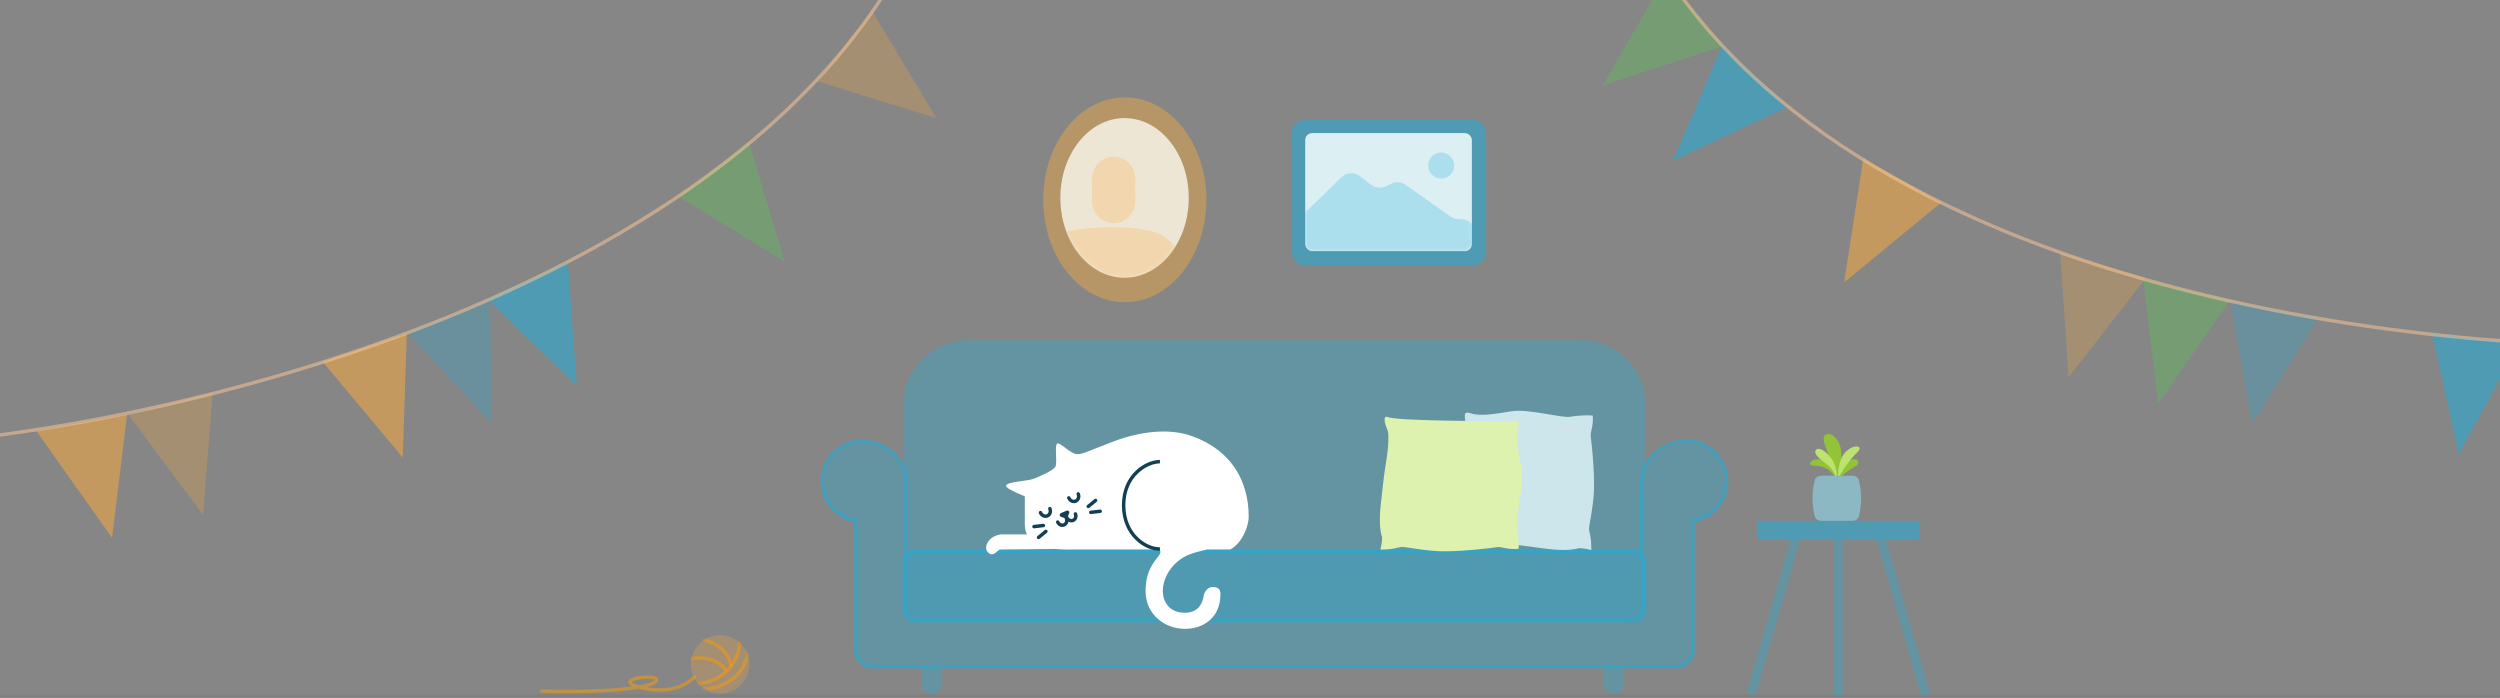 <svg width="720" height="201" viewBox="0 0 720 201" fill="none" xmlns="http://www.w3.org/2000/svg">
<rect x="0" y="0" width="720" height="201" fill="#808080" stroke="none"/>
<path d="M0 0H720V200H0V0Z" fill="#B2B2B2" fill-opacity="0.12"/>
<path d="M32.282 154.909L10.484 124.132L36.603 119.395L32.282 154.909Z" fill="#FFAC38" fill-opacity="0.5"/>
<path d="M58.476 148.263L36.995 119.435L61.249 113.168L58.476 148.263Z" fill="#FFAC38" fill-opacity="0.25"/>
<path d="M115.986 131.772L92.935 104.182L117.155 96.015L115.986 131.772Z" fill="#FFAC38" fill-opacity="0.5"/>
<path d="M166.097 111.139L140.304 86.095L163.544 75.454L166.097 111.139Z" fill="#16B1E0" fill-opacity="0.5"/>
<path d="M225.999 75.355L195.353 56.558L215.703 41.093L225.999 75.355Z" fill="#48E33D" fill-opacity="0.25"/>
<path d="M141.729 122.119L117.32 95.724L141.098 86.349L141.729 122.119Z" fill="#16B1E0" fill-opacity="0.25"/>
<path d="M269.686 34.045L235.351 23.385L251.259 3.38L269.686 34.045Z" fill="#FFAC38" fill-opacity="0.25"/>
<path opacity="0.5" d="M-15 126.996C70.344 118.755 247.737 72.018 274.555 -49" stroke="#FFCA99"/>
<path fill-rule="evenodd" clip-rule="evenodd" d="M376 34.471C373.791 34.471 372 36.262 372 38.471V72.471C372 74.68 373.791 76.471 376 76.471H424C426.209 76.471 428 74.68 428 72.471V38.471C428 36.262 426.209 34.471 424 34.471H376ZM377.899 38.331C376.795 38.331 375.899 39.227 375.899 40.331V70.331C375.899 71.436 376.795 72.331 377.899 72.331H421.899C423.004 72.331 423.899 71.436 423.899 70.331V40.331C423.899 39.227 423.004 38.331 421.899 38.331H377.899Z" fill="#16B1E0" fill-opacity="0.5"/>
<rect opacity="0.9" x="375.899" y="38.331" width="48" height="34" rx="2" fill="#E6FBFF"/>
<mask id="mask0" mask-type="alpha" maskUnits="userSpaceOnUse" x="375" y="38" width="49" height="35">
<rect opacity="0.5" x="375.899" y="38.331" width="48" height="34" rx="2" fill="#E6FBFF"/>
</mask>
<g mask="url(#mask0)">
<circle r="3.742" transform="matrix(1 0 0 -1 415.058 47.68)" fill="#16B1E0" fill-opacity="0.5"/>
<path d="M386.393 51.013L375.397 61.665C374.46 62.573 374.025 63.881 374.231 65.17L375.234 71.438C375.544 73.378 377.218 74.806 379.183 74.806H420.88C423.089 74.806 424.88 73.015 424.88 70.806V67.114C424.88 64.904 423.089 63.114 420.88 63.114H420.07C419.244 63.114 418.438 62.858 417.763 62.381L404.785 53.221C403.618 52.397 402.1 52.258 400.802 52.857L399.009 53.684C397.662 54.306 396.081 54.131 394.903 53.23L391.606 50.709C390.032 49.505 387.815 49.635 386.393 51.013Z" fill="#16B1E0" fill-opacity="0.5"/>
</g>
<path fill-rule="evenodd" clip-rule="evenodd" d="M347.443 57.537C347.443 73.829 336.922 87.037 323.943 87.037C310.965 87.037 300.443 73.829 300.443 57.537C300.443 41.244 310.965 28.037 323.943 28.037C336.922 28.037 347.443 41.244 347.443 57.537ZM342.37 57C342.37 69.703 334.087 80 323.87 80C313.653 80 305.37 69.703 305.37 57C305.37 44.297 313.653 34 323.87 34C334.087 34 342.37 44.297 342.37 57Z" fill="#FFAC38" fill-opacity="0.4"/>
<path opacity="0.85" fill-rule="evenodd" clip-rule="evenodd" d="M323.87 80C334.087 80 342.37 69.703 342.37 57C342.37 44.297 334.087 34 323.87 34C313.653 34 305.37 44.297 305.37 57C305.37 69.703 313.653 80 323.87 80Z" fill="#FFF7E3"/>
<mask id="mask1" mask-type="alpha" maskUnits="userSpaceOnUse" x="305" y="33" width="38" height="47">
<path fill-rule="evenodd" clip-rule="evenodd" d="M323.87 79.949C334.087 79.949 342.37 69.651 342.37 56.949C342.37 44.246 334.087 33.949 323.87 33.949C313.653 33.949 305.37 44.246 305.37 56.949C305.37 69.651 313.653 79.949 323.87 79.949Z" fill="#FFF7E3"/>
</mask>
<g mask="url(#mask1)">
<path fill-rule="evenodd" clip-rule="evenodd" d="M320.086 65.452C314.025 65.452 308.601 66.114 303.814 67.439L303.814 67.494C303.047 67.694 299.759 68.846 298.341 74.111C297.267 78.099 295.249 82.867 292.288 88.414L285.784 78.935L280.738 88.414C283.383 93.784 285.54 97.724 287.21 100.234C289.714 103.997 295.379 103.997 299.384 99.078C300.767 97.379 302.245 95.263 303.818 92.731L303.822 107.703H334.816L345.116 107.821C347.567 107.821 349.568 107.327 351.118 106.34C353.443 104.86 354.46 100.409 353.487 97.936C352.489 95.397 351.523 93.335 350.59 91.748C344.743 80.816 340.866 74.113 338.958 71.64C337.855 70.209 336.137 68.706 334.816 67.802C333.496 66.897 329.176 65.452 320.086 65.452ZM334.817 88.953C338.168 93.977 340.12 96.698 340.672 97.118C340.767 97.19 338.815 97.19 334.817 97.118V88.953Z" fill="#FFAC38" fill-opacity="0.25"/>
<path fill-rule="evenodd" clip-rule="evenodd" d="M320.744 45.133C319.024 45.133 317.466 45.843 316.338 46.992C315.209 48.141 314.51 49.728 314.507 51.482L314.497 57.88C314.494 59.642 315.188 61.241 316.323 62.403C317.454 63.56 319.021 64.284 320.774 64.306C322.476 64.31 324.018 63.61 325.135 62.475C326.252 61.34 326.944 59.771 326.947 58.036L326.959 51.471C326.959 49.721 326.263 48.136 325.139 46.989C324.014 45.842 322.46 45.133 320.744 45.133Z" fill="#FFAC38" fill-opacity="0.25"/>
</g>
<path d="M708.119 130.722L725.521 99.021L700.487 96.142L708.119 130.722Z" fill="#16B1E0" fill-opacity="0.5"/>
<path d="M648.536 122.272L667.673 91.587L642.41 86.811L648.536 122.272Z" fill="#16B1E0" fill-opacity="0.25"/>
<path d="M595.749 108.669L617.971 80.139L593.342 72.763L595.749 108.669Z" fill="#FFAC38" fill-opacity="0.25"/>
<path d="M461.606 24.582L495.969 13.314L479.65 -6.553L461.606 24.582Z" fill="#48E33D" fill-opacity="0.25"/>
<path d="M531.106 81.331L559.03 58.352L536.61 45.768L531.106 81.331Z" fill="#FFAC38" fill-opacity="0.5"/>
<path d="M621.55 116.227L642.206 86.544L617.215 80.503L621.55 116.227Z" fill="#48E33D" fill-opacity="0.25"/>
<path d="M481.85 46.237L514.578 30.852L495.953 13.129L481.85 46.237Z" fill="#16B1E0" fill-opacity="0.5"/>
<path opacity="0.5" d="M778.371 99.339C692.202 102.97 508.986 81.022 465.476 -35.823" stroke="#FFCA99"/>
<mask id="path-28-inside-1" fill="white">
<path fill-rule="evenodd" clip-rule="evenodd" d="M263.853 158.325H367.288L470.221 158.325C472.283 158.325 473.954 159.991 473.954 162.046V175.442C473.954 177.497 472.283 179.162 470.221 179.162H366.792L263.853 179.162C261.795 179.162 260.126 177.497 260.126 175.442V162.046C260.126 159.991 261.795 158.325 263.853 158.325Z"/>
</mask>
<path fill-rule="evenodd" clip-rule="evenodd" d="M263.853 158.325H367.288L470.221 158.325C472.283 158.325 473.954 159.991 473.954 162.046V175.442C473.954 177.497 472.283 179.162 470.221 179.162H366.792L263.853 179.162C261.795 179.162 260.126 177.497 260.126 175.442V162.046C260.126 159.991 261.795 158.325 263.853 158.325Z" fill="#16B1E0" fill-opacity="0.25"/>
<path d="M367.288 158.325V157.325V158.325ZM470.221 158.325V159.325V158.325ZM366.792 179.162V180.162V179.162ZM263.853 179.162L263.853 178.162H263.853V179.162ZM367.288 157.325H263.853V159.325H367.288V157.325ZM367.288 159.325L470.221 159.325V157.325L367.288 157.325V159.325ZM470.221 159.325C471.734 159.325 472.954 160.547 472.954 162.046H474.954C474.954 159.436 472.832 157.325 470.221 157.325V159.325ZM472.954 162.046V175.442H474.954V162.046H472.954ZM472.954 175.442C472.954 176.941 471.734 178.162 470.221 178.162V180.162C472.832 180.162 474.954 178.052 474.954 175.442H472.954ZM470.221 178.162H366.792V180.162H470.221V178.162ZM263.853 180.162L366.792 180.162V178.162L263.853 178.162L263.853 180.162ZM259.126 175.442C259.126 178.051 261.244 180.162 263.853 180.162V178.162C262.345 178.162 261.126 176.943 261.126 175.442H259.126ZM259.126 162.046V175.442H261.126V162.046H259.126ZM263.853 157.325C261.244 157.325 259.126 159.437 259.126 162.046H261.126C261.126 160.545 262.345 159.325 263.853 159.325V157.325Z" fill="#16B1E0" fill-opacity="0.5" mask="url(#path-28-inside-1)"/>
<rect x="506" y="150" width="46.71" height="5.495" fill="#16B1E0" fill-opacity="0.5"/>
<path fill-rule="evenodd" clip-rule="evenodd" d="M515.64 155.495L503 199.576L505.559 200.309L518.409 155.495H515.64ZM528 155.495V200.341H530.662V155.495H528ZM540.397 155.495L553.3 200.491L555.858 199.758L543.166 155.495H540.397Z" fill="#16B1E0" fill-opacity="0.3"/>
<path opacity="0.5" d="M522.622 138.389C522.819 137.551 523.581 137 524.442 137H533.558C534.419 137 535.181 137.551 535.378 138.389C535.661 139.595 536 141.463 536 143.5C536 145.537 535.661 147.405 535.378 148.611C535.181 149.449 534.419 150 533.558 150H524.442C523.581 150 522.819 149.449 522.622 148.611C522.339 147.405 522 145.537 522 143.5C522 141.463 522.339 139.595 522.622 138.389Z" fill="#91EBFF"/>
<path fill-rule="evenodd" clip-rule="evenodd" d="M532.697 132.461C535.016 131.593 535.812 133.346 534.686 134.083C534.503 134.202 534.258 134.355 533.974 134.531C532.921 135.186 531.329 136.175 530.37 137.077H529.819C530.249 135.418 531.19 133.026 532.697 132.461Z" fill="#93C437"/>
<path fill-rule="evenodd" clip-rule="evenodd" d="M526.584 131.042C526.37 130.387 526.201 129.87 526.103 129.577C526.032 129.365 525.948 129.135 525.859 128.893C525.319 127.427 524.635 125.567 526.103 125.077C527.603 124.577 529.603 126.577 530.103 129.077C530.465 130.887 530.303 134.791 530.186 137H528.558C527.881 135.009 527.101 132.623 526.584 131.042Z" fill="#93C437"/>
<path fill-rule="evenodd" clip-rule="evenodd" d="M529.386 137H529.836C530.658 135.336 532.764 132.442 533.812 131.381C533.834 131.359 533.855 131.337 533.876 131.316C535.117 130.06 535.601 129.571 535.6 129.078C535.6 128.577 533.873 127.933 531.6 130.077C529.87 131.709 529.327 135.205 529.386 137Z" fill="#BCE36F"/>
<path fill-rule="evenodd" clip-rule="evenodd" d="M525.046 132.453C521.498 131.591 520.323 134.087 522.223 134.087C525.736 134.087 527.292 135.628 528.186 137H529.226C528.399 135.101 526.65 132.843 525.046 132.453Z" fill="#93C437"/>
<path fill-rule="evenodd" clip-rule="evenodd" d="M528.607 137C528.356 136.361 527.973 135.636 527.412 134.954C526.923 134.36 526.136 133.736 525.35 133.113C523.777 131.866 522.204 130.619 523.009 129.607C523.814 128.595 525.685 129.871 527.152 131.653C528.472 133.257 528.876 135.244 529.052 137H528.607Z" fill="#BCE36F"/>
<path fill-rule="evenodd" clip-rule="evenodd" d="M455.345 98H278.736C268.458 98 260.126 106.336 260.126 116.619V134.871C258.241 130.438 253.362 127.271 248.367 127.271C241.983 127.271 236.809 132.442 236.809 138.819C236.809 144.557 240.997 149.317 246.485 150.215V187.608L246.486 187.684C246.527 190.22 248.598 192.263 251.146 192.263H265.42V196.784C265.42 198.419 266.729 199.744 268.345 199.744H268.415C270.03 199.744 271.34 198.419 271.34 196.784V192.263H461.755V196.784C461.755 198.419 463.064 199.744 464.679 199.744H464.75C466.365 199.744 467.675 198.419 467.675 196.784V192.263H482.935C485.509 192.263 487.596 190.179 487.596 187.608L487.596 150.215C493.084 149.317 497.272 144.557 497.272 138.819C497.272 132.442 492.098 127.271 485.714 127.271C480.917 127.271 476.068 130.192 473.955 134.351V116.619C473.955 106.336 465.623 98 455.345 98ZM262.617 178.659C262.743 178.708 262.878 178.747 263.022 178.776C262.884 178.744 262.749 178.705 262.617 178.659ZM470.581 178.852C470.962 178.835 471.281 178.758 471.548 178.629C471.243 178.744 470.919 178.82 470.581 178.852Z" fill="#16B1E0" fill-opacity="0.3"/>
<path d="M260.943 160.919V138.548C260.943 132.17 254.75 127 248.367 127C241.983 127 236.809 132.17 236.809 138.548C236.809 144.286 240.997 149.046 246.485 149.944V187.336L246.486 187.413C246.527 189.949 248.598 191.992 251.146 191.992H482.935C485.509 191.992 487.596 189.908 487.596 187.336L487.596 149.944C493.084 149.046 497.272 144.286 497.272 138.548C497.272 132.17 492.098 127 485.714 127C479.331 127 472.857 132.17 472.857 138.548L472.854 155.907V160" stroke="#16B1E0" stroke-opacity="0.5"/>
<path opacity="0.8" d="M452.14 120.033C454.516 119.633 457.078 119.526 458.714 119.683C458.956 122.927 457.938 124.399 458.132 125.724C458.326 127.049 459.215 134.998 459.075 140.925C458.971 145.348 457.659 151.248 457.641 152.227C457.619 153.402 458.372 154.416 458.298 158.416C457.85 158.304 456.308 157.879 454.808 157.851C450.283 159.134 444.34 157.823 438.815 157.188C434.177 156.655 428.623 155.146 424.341 155.578C421.319 156.73 419.591 156.81 420.183 155.501C421.435 152.731 421.813 124.191 422 122.242C422.188 120.294 420.875 118.155 423.694 119.062C426.513 119.97 430.82 119.159 435.449 118.425C440.078 117.691 449.764 120.433 452.14 120.033Z" fill="#E6FBFF"/>
<path d="M436.866 151.496C437.328 153.865 437.493 156.425 437.366 158.064C434.036 158.359 432.502 157.365 431.145 157.58C429.787 157.796 421.636 158.815 415.541 158.772C410.993 158.74 404.901 157.524 403.894 157.522C402.686 157.52 401.659 158.29 397.547 158.281C397.652 157.831 398.057 156.282 398.053 154.781C396.638 150.278 397.86 144.314 398.395 138.78C398.845 134.132 400.278 128.555 399.743 124.28C398.494 121.277 398.375 119.55 399.734 120.121C402.607 121.328 431.949 121.239 433.956 121.395C435.962 121.551 438.133 120.203 437.26 123.036C436.387 125.87 437.312 130.163 438.165 134.78C439.018 139.396 436.405 149.127 436.866 151.496Z" fill="#DDF2AE"/>
<path fill-rule="evenodd" clip-rule="evenodd" d="M295.148 151.034C295.148 156.084 299.642 158.491 308.629 158.254C317.549 158.254 325.954 158.254 333.842 158.254C335.711 159.97 329.927 161.359 329.927 170.179C329.927 177.244 335.73 181.102 341.25 181.102C346.77 181.102 351.489 177.757 351.489 171.123C351.489 169.786 350.947 169.068 349.272 169.068C348.154 169.068 347.32 169.753 346.77 171.123C346.253 174.694 344.413 176.479 341.25 176.479C336.506 176.479 334.881 172.998 334.881 170.179C334.881 167.361 336.411 164.024 339.044 161.794C341.677 159.564 343.942 159.188 347.609 158.254C350.773 158.254 351.489 158.254 354.331 158.254C358.01 156.228 359.617 151.147 359.617 149.009C359.617 145.844 359.617 131.417 343.15 125.55C336.879 123.315 328.571 124.145 320.792 127.102C313.013 130.058 311.944 130.802 310.166 130.802C308.389 130.802 305.3 127.26 304.479 127.742C303.658 128.224 304.515 133.03 304.024 134.257C303.534 135.483 299.209 137.332 297.555 137.938C295.9 138.545 290.081 138.722 289.745 139.839C289.58 140.385 291.381 141.424 295.148 142.954C295.148 144.772 295.148 147.466 295.148 151.034Z" fill="white"/>
<path d="M307.107 149.308C307.425 150.048 307.126 150.881 306.439 151.169C305.753 151.457 304.94 151.09 304.622 150.351" stroke="#124052" stroke-linecap="round" stroke-linejoin="round"/>
<path d="M309.72 148.002C310.037 148.742 309.739 149.575 309.052 149.863C308.366 150.151 307.552 149.784 307.234 149.045" stroke="#124052" stroke-linecap="round" stroke-linejoin="round"/>
<path fill-rule="evenodd" clip-rule="evenodd" d="M307.457 148.908L307.931 147.823C308.143 147.341 307.652 146.879 307.154 147.09L305.57 147.763C305.071 147.974 305.062 148.649 305.556 148.832L306.666 149.244C306.972 149.357 307.326 149.207 307.457 148.908Z" fill="#124052"/>
<path d="M315.526 144.134L313.419 145.857" stroke="#124052" stroke-linecap="round" stroke-linejoin="round"/>
<path d="M302.36 146.486C302.712 147.316 302.392 148.246 301.645 148.563C300.898 148.88 300.007 148.464 299.655 147.634" stroke="#124052" stroke-linecap="round" stroke-linejoin="round"/>
<path d="M310.524 142.24C310.876 143.07 310.556 144 309.808 144.318C309.061 144.635 308.171 144.218 307.818 143.389" stroke="#124052" stroke-linecap="round" stroke-linejoin="round"/>
<path d="M316.845 147.242L314.142 147.559" stroke="#124052" stroke-linecap="round" stroke-linejoin="round"/>
<path d="M297.791 151.663L300.493 151.344" stroke="#124052" stroke-linecap="round" stroke-linejoin="round"/>
<path d="M299.109 154.77L301.215 153.046" stroke="#124052" stroke-linecap="round" stroke-linejoin="round"/>
<path fill-rule="evenodd" clip-rule="evenodd" d="M296.095 153.908H288.125C286.731 154.161 285.672 154.701 284.949 155.529C283.865 156.771 283.515 158.512 284.949 159.41C286.384 160.308 287.292 158.27 288.101 158.262C288.641 158.256 293.93 158.202 303.969 158.099" fill="white"/>
<path d="M334.056 132.952C330.299 132.952 323.606 136.736 323.606 145.525C323.606 154.315 330.341 158.262 334.056 158.098" stroke="#124052"/>
<path opacity="0.5" d="M200 195C197.833 197.333 192.5 200 184.5 198C174.5 195.5 192.5 193.5 188.5 196.5C185.3 198.9 165.5 199.5 156 199" stroke="#FC9D03" stroke-linecap="round"/>
<path fill-rule="evenodd" clip-rule="evenodd" d="M215.804 191.339C215.804 195.979 212.042 199.741 207.401 199.741C202.762 199.741 199 195.979 199 191.339C199 186.7 202.762 182.938 207.401 182.938C212.042 182.938 215.804 186.7 215.804 191.339Z" fill="#FFAC38" fill-opacity="0.25"/>
<mask id="mask2" mask-type="alpha" maskUnits="userSpaceOnUse" x="199" y="182" width="17" height="18">
<path fill-rule="evenodd" clip-rule="evenodd" d="M215.804 191.339C215.804 195.979 212.042 199.741 207.401 199.741C202.762 199.741 199 195.979 199 191.339C199 186.7 202.762 182.938 207.401 182.938C212.042 182.938 215.804 186.7 215.804 191.339Z" fill="#FFD98C"/>
</mask>
<g mask="url(#mask2)">
<path opacity="0.5" d="M213 185C213 188.455 210.6 195.691 201 197" stroke="#FC9D03" stroke-linecap="round"/>
<path opacity="0.5" d="M215.484 187.526C215.193 190.969 212.193 197.977 202.516 198.474" stroke="#FC9D03" stroke-linecap="round"/>
<path opacity="0.5" d="M197.852 189.976C200.28 189.206 205.908 188.731 209 193" stroke="#FC9D03" stroke-linecap="round"/>
<path opacity="0.5" d="M201 184C203.889 184.381 209.433 186.014 210.5 191.5" stroke="#FC9D03" stroke-linecap="round"/>
</g>
</svg>
